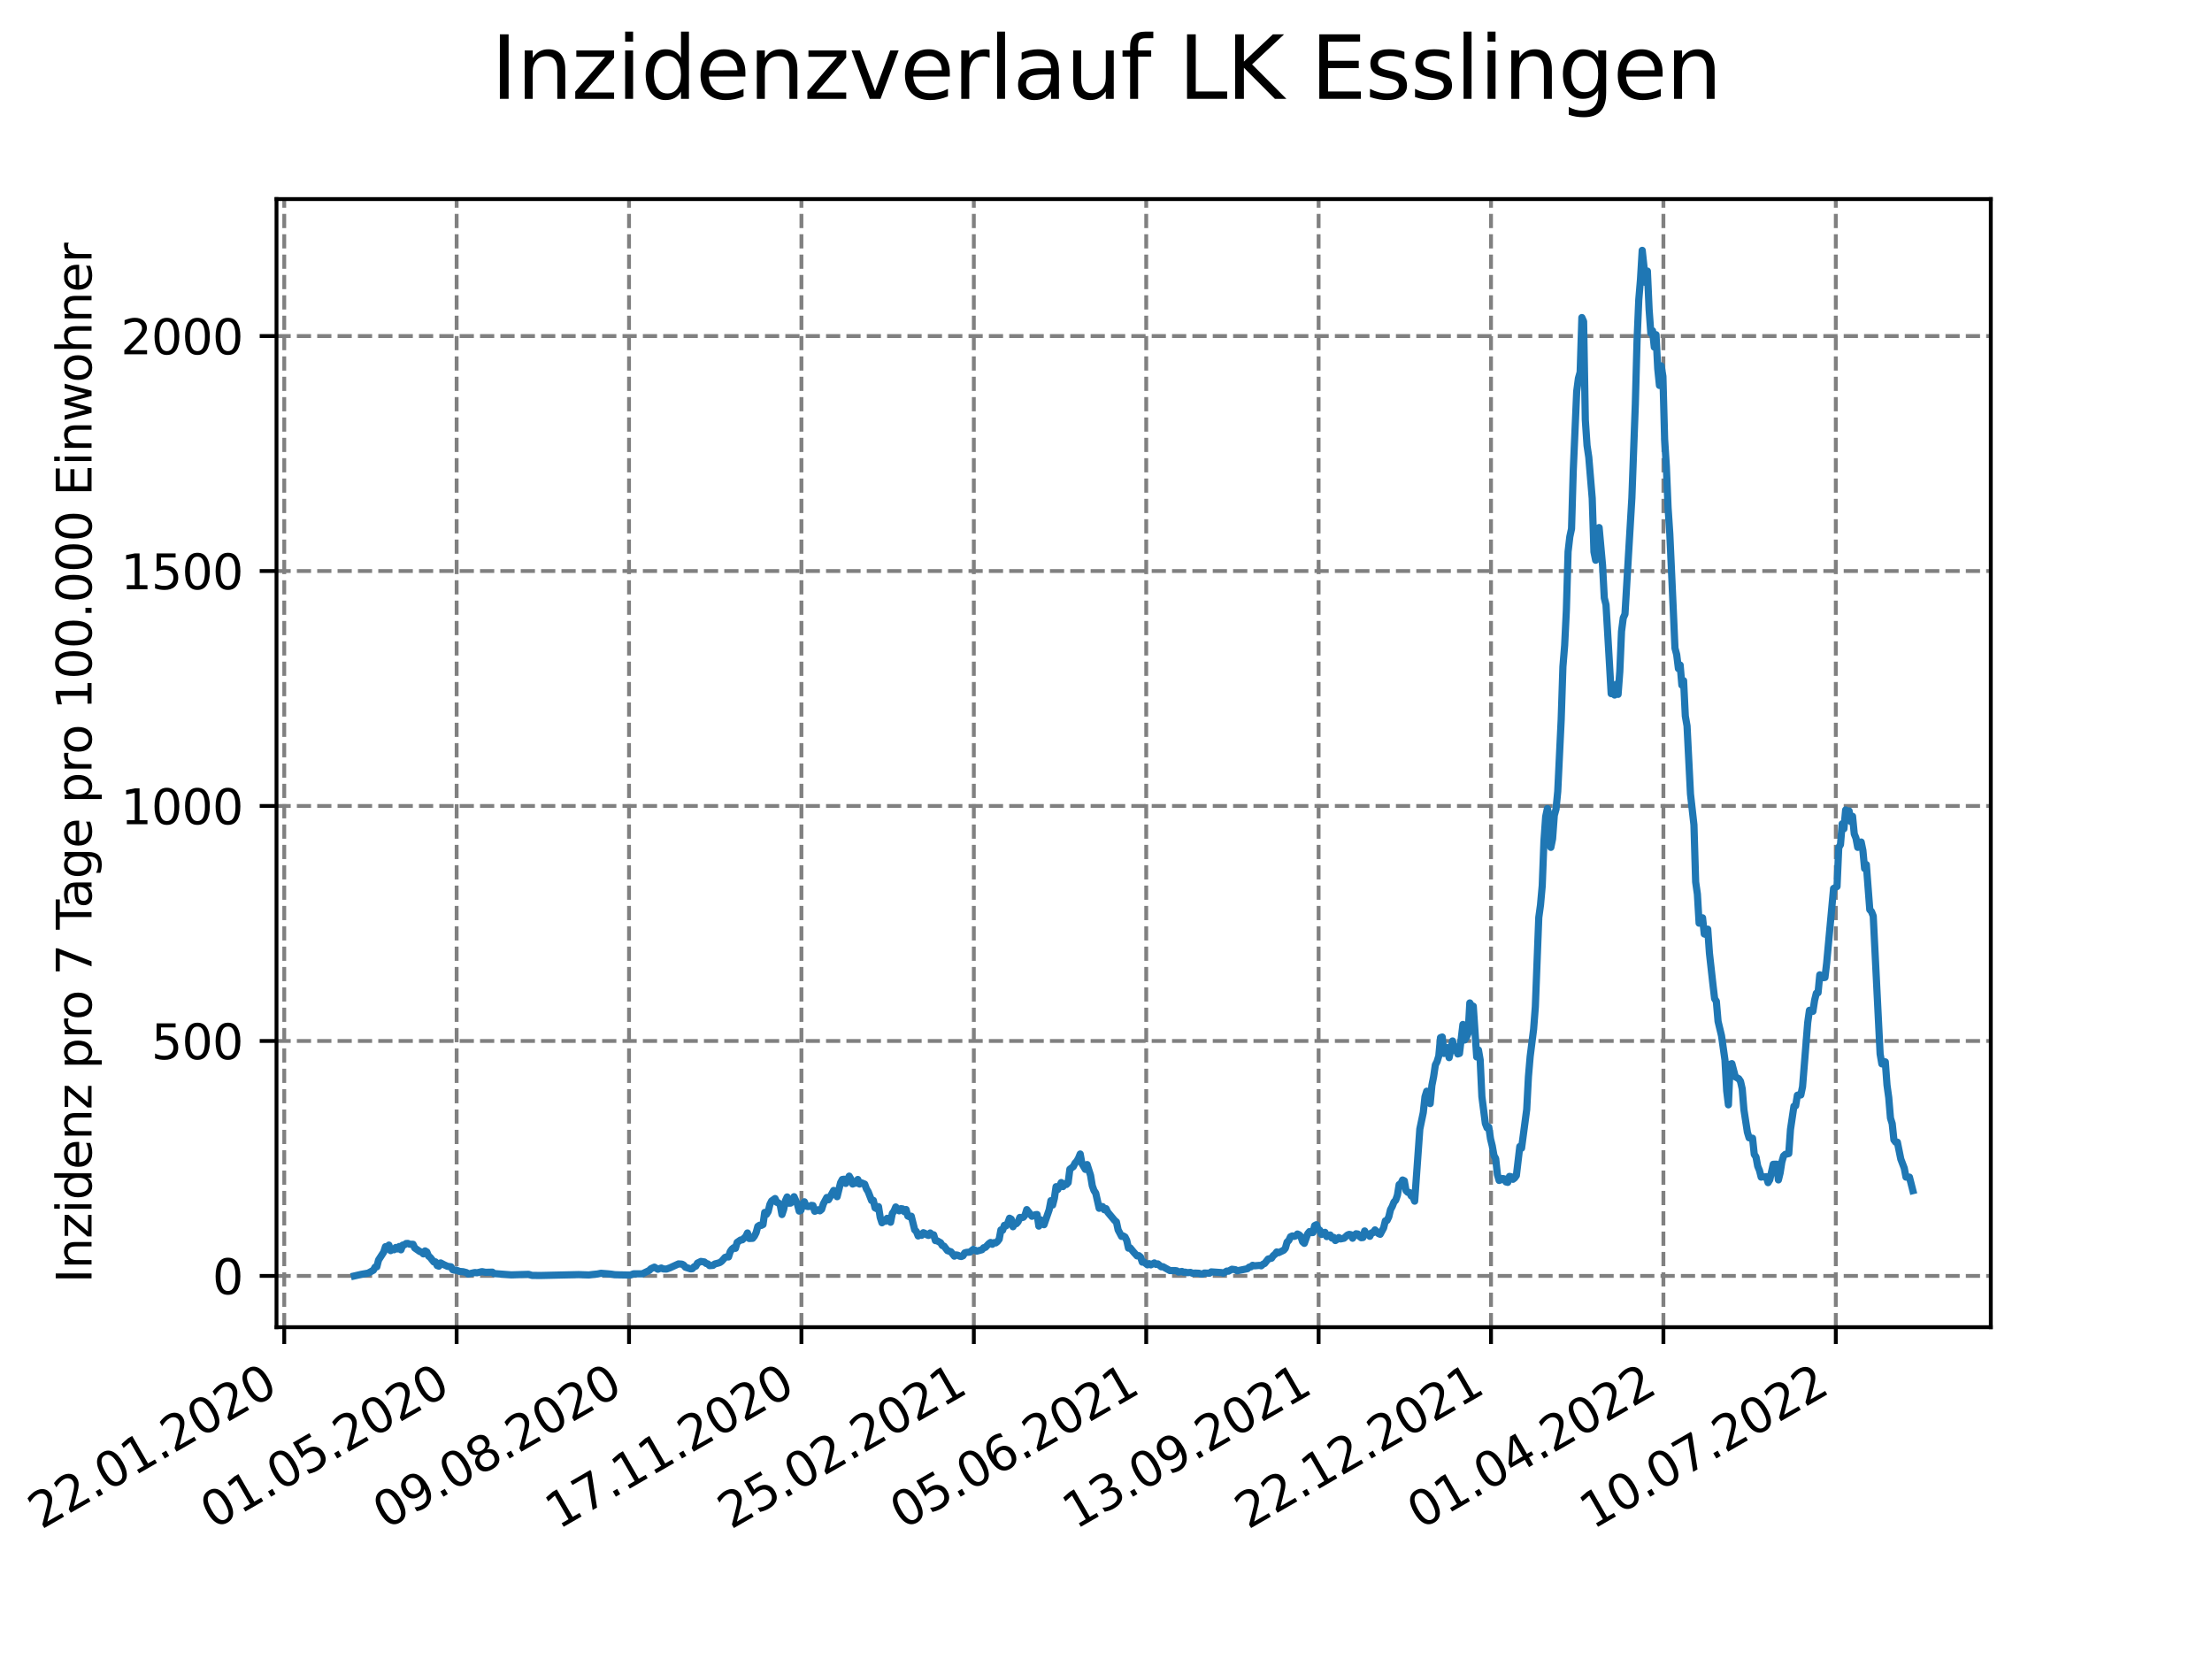 <?xml version="1.0" encoding="utf-8" standalone="no"?>
<!DOCTYPE svg PUBLIC "-//W3C//DTD SVG 1.1//EN"
  "http://www.w3.org/Graphics/SVG/1.1/DTD/svg11.dtd">
<svg xmlns:xlink="http://www.w3.org/1999/xlink" width="460.8pt" height="345.6pt" viewBox="0 0 460.8 345.6" xmlns="http://www.w3.org/2000/svg" version="1.1">
 <defs>
  <style type="text/css">*{stroke-linejoin: round; stroke-linecap: butt}</style>
 </defs>
 <g id="figure_1">
  <g id="patch_1">
   <path d="M 0 345.6 
L 460.8 345.6 
L 460.8 0 
L 0 0 
z
" style="fill: #ffffff"/>
  </g>
  <g id="axes_1">
   <g id="patch_2">
    <path d="M 57.6 276.48 
L 414.72 276.48 
L 414.72 41.472 
L 57.6 41.472 
z
" style="fill: #ffffff"/>
   </g>
   <g id="matplotlib.axis_1">
    <g id="xtick_1">
     <g id="line2d_1">
      <path d="M 59.213 276.48 
L 59.213 41.472 
" clip-path="url(#p4fdef1cfbd)" style="fill: none; stroke-dasharray: 2.96,1.28; stroke-dashoffset: 0; stroke: #808080; stroke-width: 0.8"/>
     </g>
     <g id="line2d_2">
      <defs>
       <path id="meb5c5cc785" d="M 0 0 
L 0 3.5 
" style="stroke: #000000; stroke-width: 0.8"/>
      </defs>
      <g>
       <use xlink:href="#meb5c5cc785" x="59.213" y="276.48" style="stroke: #000000; stroke-width: 0.8"/>
      </g>
     </g>
     <g id="text_1">
      <!-- 22.01.2020 -->
      <g transform="translate(8.588 318.689)rotate(-30)scale(0.1 -0.1)">
       <defs>
        <path id="DejaVuSans-32" d="M 1228 531 
L 3431 531 
L 3431 0 
L 469 0 
L 469 531 
Q 828 903 1448 1529 
Q 2069 2156 2228 2338 
Q 2531 2678 2651 2914 
Q 2772 3150 2772 3378 
Q 2772 3750 2511 3984 
Q 2250 4219 1831 4219 
Q 1534 4219 1204 4116 
Q 875 4013 500 3803 
L 500 4441 
Q 881 4594 1212 4672 
Q 1544 4750 1819 4750 
Q 2544 4750 2975 4387 
Q 3406 4025 3406 3419 
Q 3406 3131 3298 2873 
Q 3191 2616 2906 2266 
Q 2828 2175 2409 1742 
Q 1991 1309 1228 531 
z
" transform="scale(0.016)"/>
        <path id="DejaVuSans-2e" d="M 684 794 
L 1344 794 
L 1344 0 
L 684 0 
L 684 794 
z
" transform="scale(0.016)"/>
        <path id="DejaVuSans-30" d="M 2034 4250 
Q 1547 4250 1301 3770 
Q 1056 3291 1056 2328 
Q 1056 1369 1301 889 
Q 1547 409 2034 409 
Q 2525 409 2770 889 
Q 3016 1369 3016 2328 
Q 3016 3291 2770 3770 
Q 2525 4250 2034 4250 
z
M 2034 4750 
Q 2819 4750 3233 4129 
Q 3647 3509 3647 2328 
Q 3647 1150 3233 529 
Q 2819 -91 2034 -91 
Q 1250 -91 836 529 
Q 422 1150 422 2328 
Q 422 3509 836 4129 
Q 1250 4750 2034 4750 
z
" transform="scale(0.016)"/>
        <path id="DejaVuSans-31" d="M 794 531 
L 1825 531 
L 1825 4091 
L 703 3866 
L 703 4441 
L 1819 4666 
L 2450 4666 
L 2450 531 
L 3481 531 
L 3481 0 
L 794 0 
L 794 531 
z
" transform="scale(0.016)"/>
       </defs>
       <use xlink:href="#DejaVuSans-32"/>
       <use xlink:href="#DejaVuSans-32" x="63.623"/>
       <use xlink:href="#DejaVuSans-2e" x="127.246"/>
       <use xlink:href="#DejaVuSans-30" x="159.033"/>
       <use xlink:href="#DejaVuSans-31" x="222.656"/>
       <use xlink:href="#DejaVuSans-2e" x="286.279"/>
       <use xlink:href="#DejaVuSans-32" x="318.066"/>
       <use xlink:href="#DejaVuSans-30" x="381.689"/>
       <use xlink:href="#DejaVuSans-32" x="445.312"/>
       <use xlink:href="#DejaVuSans-30" x="508.936"/>
      </g>
     </g>
    </g>
    <g id="xtick_2">
     <g id="line2d_3">
      <path d="M 95.126 276.48 
L 95.126 41.472 
" clip-path="url(#p4fdef1cfbd)" style="fill: none; stroke-dasharray: 2.96,1.28; stroke-dashoffset: 0; stroke: #808080; stroke-width: 0.8"/>
     </g>
     <g id="line2d_4">
      <g>
       <use xlink:href="#meb5c5cc785" x="95.126" y="276.48" style="stroke: #000000; stroke-width: 0.8"/>
      </g>
     </g>
     <g id="text_2">
      <!-- 01.05.2020 -->
      <g transform="translate(44.501 318.689)rotate(-30)scale(0.1 -0.1)">
       <defs>
        <path id="DejaVuSans-35" d="M 691 4666 
L 3169 4666 
L 3169 4134 
L 1269 4134 
L 1269 2991 
Q 1406 3038 1543 3061 
Q 1681 3084 1819 3084 
Q 2600 3084 3056 2656 
Q 3513 2228 3513 1497 
Q 3513 744 3044 326 
Q 2575 -91 1722 -91 
Q 1428 -91 1123 -41 
Q 819 9 494 109 
L 494 744 
Q 775 591 1075 516 
Q 1375 441 1709 441 
Q 2250 441 2565 725 
Q 2881 1009 2881 1497 
Q 2881 1984 2565 2268 
Q 2250 2553 1709 2553 
Q 1456 2553 1204 2497 
Q 953 2441 691 2322 
L 691 4666 
z
" transform="scale(0.016)"/>
       </defs>
       <use xlink:href="#DejaVuSans-30"/>
       <use xlink:href="#DejaVuSans-31" x="63.623"/>
       <use xlink:href="#DejaVuSans-2e" x="127.246"/>
       <use xlink:href="#DejaVuSans-30" x="159.033"/>
       <use xlink:href="#DejaVuSans-35" x="222.656"/>
       <use xlink:href="#DejaVuSans-2e" x="286.279"/>
       <use xlink:href="#DejaVuSans-32" x="318.066"/>
       <use xlink:href="#DejaVuSans-30" x="381.689"/>
       <use xlink:href="#DejaVuSans-32" x="445.312"/>
       <use xlink:href="#DejaVuSans-30" x="508.936"/>
      </g>
     </g>
    </g>
    <g id="xtick_3">
     <g id="line2d_5">
      <path d="M 131.039 276.48 
L 131.039 41.472 
" clip-path="url(#p4fdef1cfbd)" style="fill: none; stroke-dasharray: 2.96,1.28; stroke-dashoffset: 0; stroke: #808080; stroke-width: 0.8"/>
     </g>
     <g id="line2d_6">
      <g>
       <use xlink:href="#meb5c5cc785" x="131.039" y="276.48" style="stroke: #000000; stroke-width: 0.8"/>
      </g>
     </g>
     <g id="text_3">
      <!-- 09.08.2020 -->
      <g transform="translate(80.414 318.689)rotate(-30)scale(0.1 -0.1)">
       <defs>
        <path id="DejaVuSans-39" d="M 703 97 
L 703 672 
Q 941 559 1184 500 
Q 1428 441 1663 441 
Q 2288 441 2617 861 
Q 2947 1281 2994 2138 
Q 2813 1869 2534 1725 
Q 2256 1581 1919 1581 
Q 1219 1581 811 2004 
Q 403 2428 403 3163 
Q 403 3881 828 4315 
Q 1253 4750 1959 4750 
Q 2769 4750 3195 4129 
Q 3622 3509 3622 2328 
Q 3622 1225 3098 567 
Q 2575 -91 1691 -91 
Q 1453 -91 1209 -44 
Q 966 3 703 97 
z
M 1959 2075 
Q 2384 2075 2632 2365 
Q 2881 2656 2881 3163 
Q 2881 3666 2632 3958 
Q 2384 4250 1959 4250 
Q 1534 4250 1286 3958 
Q 1038 3666 1038 3163 
Q 1038 2656 1286 2365 
Q 1534 2075 1959 2075 
z
" transform="scale(0.016)"/>
        <path id="DejaVuSans-38" d="M 2034 2216 
Q 1584 2216 1326 1975 
Q 1069 1734 1069 1313 
Q 1069 891 1326 650 
Q 1584 409 2034 409 
Q 2484 409 2743 651 
Q 3003 894 3003 1313 
Q 3003 1734 2745 1975 
Q 2488 2216 2034 2216 
z
M 1403 2484 
Q 997 2584 770 2862 
Q 544 3141 544 3541 
Q 544 4100 942 4425 
Q 1341 4750 2034 4750 
Q 2731 4750 3128 4425 
Q 3525 4100 3525 3541 
Q 3525 3141 3298 2862 
Q 3072 2584 2669 2484 
Q 3125 2378 3379 2068 
Q 3634 1759 3634 1313 
Q 3634 634 3220 271 
Q 2806 -91 2034 -91 
Q 1263 -91 848 271 
Q 434 634 434 1313 
Q 434 1759 690 2068 
Q 947 2378 1403 2484 
z
M 1172 3481 
Q 1172 3119 1398 2916 
Q 1625 2713 2034 2713 
Q 2441 2713 2670 2916 
Q 2900 3119 2900 3481 
Q 2900 3844 2670 4047 
Q 2441 4250 2034 4250 
Q 1625 4250 1398 4047 
Q 1172 3844 1172 3481 
z
" transform="scale(0.016)"/>
       </defs>
       <use xlink:href="#DejaVuSans-30"/>
       <use xlink:href="#DejaVuSans-39" x="63.623"/>
       <use xlink:href="#DejaVuSans-2e" x="127.246"/>
       <use xlink:href="#DejaVuSans-30" x="159.033"/>
       <use xlink:href="#DejaVuSans-38" x="222.656"/>
       <use xlink:href="#DejaVuSans-2e" x="286.279"/>
       <use xlink:href="#DejaVuSans-32" x="318.066"/>
       <use xlink:href="#DejaVuSans-30" x="381.689"/>
       <use xlink:href="#DejaVuSans-32" x="445.312"/>
       <use xlink:href="#DejaVuSans-30" x="508.936"/>
      </g>
     </g>
    </g>
    <g id="xtick_4">
     <g id="line2d_7">
      <path d="M 166.952 276.48 
L 166.952 41.472 
" clip-path="url(#p4fdef1cfbd)" style="fill: none; stroke-dasharray: 2.96,1.28; stroke-dashoffset: 0; stroke: #808080; stroke-width: 0.8"/>
     </g>
     <g id="line2d_8">
      <g>
       <use xlink:href="#meb5c5cc785" x="166.952" y="276.48" style="stroke: #000000; stroke-width: 0.8"/>
      </g>
     </g>
     <g id="text_4">
      <!-- 17.11.2020 -->
      <g transform="translate(116.327 318.689)rotate(-30)scale(0.1 -0.1)">
       <defs>
        <path id="DejaVuSans-37" d="M 525 4666 
L 3525 4666 
L 3525 4397 
L 1831 0 
L 1172 0 
L 2766 4134 
L 525 4134 
L 525 4666 
z
" transform="scale(0.016)"/>
       </defs>
       <use xlink:href="#DejaVuSans-31"/>
       <use xlink:href="#DejaVuSans-37" x="63.623"/>
       <use xlink:href="#DejaVuSans-2e" x="127.246"/>
       <use xlink:href="#DejaVuSans-31" x="159.033"/>
       <use xlink:href="#DejaVuSans-31" x="222.656"/>
       <use xlink:href="#DejaVuSans-2e" x="286.279"/>
       <use xlink:href="#DejaVuSans-32" x="318.066"/>
       <use xlink:href="#DejaVuSans-30" x="381.689"/>
       <use xlink:href="#DejaVuSans-32" x="445.312"/>
       <use xlink:href="#DejaVuSans-30" x="508.936"/>
      </g>
     </g>
    </g>
    <g id="xtick_5">
     <g id="line2d_9">
      <path d="M 202.866 276.48 
L 202.866 41.472 
" clip-path="url(#p4fdef1cfbd)" style="fill: none; stroke-dasharray: 2.96,1.28; stroke-dashoffset: 0; stroke: #808080; stroke-width: 0.8"/>
     </g>
     <g id="line2d_10">
      <g>
       <use xlink:href="#meb5c5cc785" x="202.866" y="276.48" style="stroke: #000000; stroke-width: 0.8"/>
      </g>
     </g>
     <g id="text_5">
      <!-- 25.02.2021 -->
      <g transform="translate(152.24 318.689)rotate(-30)scale(0.1 -0.1)">
       <use xlink:href="#DejaVuSans-32"/>
       <use xlink:href="#DejaVuSans-35" x="63.623"/>
       <use xlink:href="#DejaVuSans-2e" x="127.246"/>
       <use xlink:href="#DejaVuSans-30" x="159.033"/>
       <use xlink:href="#DejaVuSans-32" x="222.656"/>
       <use xlink:href="#DejaVuSans-2e" x="286.279"/>
       <use xlink:href="#DejaVuSans-32" x="318.066"/>
       <use xlink:href="#DejaVuSans-30" x="381.689"/>
       <use xlink:href="#DejaVuSans-32" x="445.312"/>
       <use xlink:href="#DejaVuSans-31" x="508.936"/>
      </g>
     </g>
    </g>
    <g id="xtick_6">
     <g id="line2d_11">
      <path d="M 238.779 276.48 
L 238.779 41.472 
" clip-path="url(#p4fdef1cfbd)" style="fill: none; stroke-dasharray: 2.96,1.28; stroke-dashoffset: 0; stroke: #808080; stroke-width: 0.8"/>
     </g>
     <g id="line2d_12">
      <g>
       <use xlink:href="#meb5c5cc785" x="238.779" y="276.48" style="stroke: #000000; stroke-width: 0.8"/>
      </g>
     </g>
     <g id="text_6">
      <!-- 05.06.2021 -->
      <g transform="translate(188.153 318.689)rotate(-30)scale(0.1 -0.1)">
       <defs>
        <path id="DejaVuSans-36" d="M 2113 2584 
Q 1688 2584 1439 2293 
Q 1191 2003 1191 1497 
Q 1191 994 1439 701 
Q 1688 409 2113 409 
Q 2538 409 2786 701 
Q 3034 994 3034 1497 
Q 3034 2003 2786 2293 
Q 2538 2584 2113 2584 
z
M 3366 4563 
L 3366 3988 
Q 3128 4100 2886 4159 
Q 2644 4219 2406 4219 
Q 1781 4219 1451 3797 
Q 1122 3375 1075 2522 
Q 1259 2794 1537 2939 
Q 1816 3084 2150 3084 
Q 2853 3084 3261 2657 
Q 3669 2231 3669 1497 
Q 3669 778 3244 343 
Q 2819 -91 2113 -91 
Q 1303 -91 875 529 
Q 447 1150 447 2328 
Q 447 3434 972 4092 
Q 1497 4750 2381 4750 
Q 2619 4750 2861 4703 
Q 3103 4656 3366 4563 
z
" transform="scale(0.016)"/>
       </defs>
       <use xlink:href="#DejaVuSans-30"/>
       <use xlink:href="#DejaVuSans-35" x="63.623"/>
       <use xlink:href="#DejaVuSans-2e" x="127.246"/>
       <use xlink:href="#DejaVuSans-30" x="159.033"/>
       <use xlink:href="#DejaVuSans-36" x="222.656"/>
       <use xlink:href="#DejaVuSans-2e" x="286.279"/>
       <use xlink:href="#DejaVuSans-32" x="318.066"/>
       <use xlink:href="#DejaVuSans-30" x="381.689"/>
       <use xlink:href="#DejaVuSans-32" x="445.312"/>
       <use xlink:href="#DejaVuSans-31" x="508.936"/>
      </g>
     </g>
    </g>
    <g id="xtick_7">
     <g id="line2d_13">
      <path d="M 274.692 276.48 
L 274.692 41.472 
" clip-path="url(#p4fdef1cfbd)" style="fill: none; stroke-dasharray: 2.96,1.28; stroke-dashoffset: 0; stroke: #808080; stroke-width: 0.8"/>
     </g>
     <g id="line2d_14">
      <g>
       <use xlink:href="#meb5c5cc785" x="274.692" y="276.48" style="stroke: #000000; stroke-width: 0.8"/>
      </g>
     </g>
     <g id="text_7">
      <!-- 13.09.2021 -->
      <g transform="translate(224.067 318.689)rotate(-30)scale(0.1 -0.1)">
       <defs>
        <path id="DejaVuSans-33" d="M 2597 2516 
Q 3050 2419 3304 2112 
Q 3559 1806 3559 1356 
Q 3559 666 3084 287 
Q 2609 -91 1734 -91 
Q 1441 -91 1130 -33 
Q 819 25 488 141 
L 488 750 
Q 750 597 1062 519 
Q 1375 441 1716 441 
Q 2309 441 2620 675 
Q 2931 909 2931 1356 
Q 2931 1769 2642 2001 
Q 2353 2234 1838 2234 
L 1294 2234 
L 1294 2753 
L 1863 2753 
Q 2328 2753 2575 2939 
Q 2822 3125 2822 3475 
Q 2822 3834 2567 4026 
Q 2313 4219 1838 4219 
Q 1578 4219 1281 4162 
Q 984 4106 628 3988 
L 628 4550 
Q 988 4650 1302 4700 
Q 1616 4750 1894 4750 
Q 2613 4750 3031 4423 
Q 3450 4097 3450 3541 
Q 3450 3153 3228 2886 
Q 3006 2619 2597 2516 
z
" transform="scale(0.016)"/>
       </defs>
       <use xlink:href="#DejaVuSans-31"/>
       <use xlink:href="#DejaVuSans-33" x="63.623"/>
       <use xlink:href="#DejaVuSans-2e" x="127.246"/>
       <use xlink:href="#DejaVuSans-30" x="159.033"/>
       <use xlink:href="#DejaVuSans-39" x="222.656"/>
       <use xlink:href="#DejaVuSans-2e" x="286.279"/>
       <use xlink:href="#DejaVuSans-32" x="318.066"/>
       <use xlink:href="#DejaVuSans-30" x="381.689"/>
       <use xlink:href="#DejaVuSans-32" x="445.312"/>
       <use xlink:href="#DejaVuSans-31" x="508.936"/>
      </g>
     </g>
    </g>
    <g id="xtick_8">
     <g id="line2d_15">
      <path d="M 310.605 276.48 
L 310.605 41.472 
" clip-path="url(#p4fdef1cfbd)" style="fill: none; stroke-dasharray: 2.96,1.28; stroke-dashoffset: 0; stroke: #808080; stroke-width: 0.8"/>
     </g>
     <g id="line2d_16">
      <g>
       <use xlink:href="#meb5c5cc785" x="310.605" y="276.48" style="stroke: #000000; stroke-width: 0.8"/>
      </g>
     </g>
     <g id="text_8">
      <!-- 22.12.2021 -->
      <g transform="translate(259.98 318.689)rotate(-30)scale(0.1 -0.1)">
       <use xlink:href="#DejaVuSans-32"/>
       <use xlink:href="#DejaVuSans-32" x="63.623"/>
       <use xlink:href="#DejaVuSans-2e" x="127.246"/>
       <use xlink:href="#DejaVuSans-31" x="159.033"/>
       <use xlink:href="#DejaVuSans-32" x="222.656"/>
       <use xlink:href="#DejaVuSans-2e" x="286.279"/>
       <use xlink:href="#DejaVuSans-32" x="318.066"/>
       <use xlink:href="#DejaVuSans-30" x="381.689"/>
       <use xlink:href="#DejaVuSans-32" x="445.312"/>
       <use xlink:href="#DejaVuSans-31" x="508.936"/>
      </g>
     </g>
    </g>
    <g id="xtick_9">
     <g id="line2d_17">
      <path d="M 346.518 276.48 
L 346.518 41.472 
" clip-path="url(#p4fdef1cfbd)" style="fill: none; stroke-dasharray: 2.96,1.28; stroke-dashoffset: 0; stroke: #808080; stroke-width: 0.8"/>
     </g>
     <g id="line2d_18">
      <g>
       <use xlink:href="#meb5c5cc785" x="346.518" y="276.48" style="stroke: #000000; stroke-width: 0.8"/>
      </g>
     </g>
     <g id="text_9">
      <!-- 01.04.2022 -->
      <g transform="translate(295.893 318.689)rotate(-30)scale(0.1 -0.1)">
       <defs>
        <path id="DejaVuSans-34" d="M 2419 4116 
L 825 1625 
L 2419 1625 
L 2419 4116 
z
M 2253 4666 
L 3047 4666 
L 3047 1625 
L 3713 1625 
L 3713 1100 
L 3047 1100 
L 3047 0 
L 2419 0 
L 2419 1100 
L 313 1100 
L 313 1709 
L 2253 4666 
z
" transform="scale(0.016)"/>
       </defs>
       <use xlink:href="#DejaVuSans-30"/>
       <use xlink:href="#DejaVuSans-31" x="63.623"/>
       <use xlink:href="#DejaVuSans-2e" x="127.246"/>
       <use xlink:href="#DejaVuSans-30" x="159.033"/>
       <use xlink:href="#DejaVuSans-34" x="222.656"/>
       <use xlink:href="#DejaVuSans-2e" x="286.279"/>
       <use xlink:href="#DejaVuSans-32" x="318.066"/>
       <use xlink:href="#DejaVuSans-30" x="381.689"/>
       <use xlink:href="#DejaVuSans-32" x="445.312"/>
       <use xlink:href="#DejaVuSans-32" x="508.936"/>
      </g>
     </g>
    </g>
    <g id="xtick_10">
     <g id="line2d_19">
      <path d="M 382.431 276.48 
L 382.431 41.472 
" clip-path="url(#p4fdef1cfbd)" style="fill: none; stroke-dasharray: 2.96,1.28; stroke-dashoffset: 0; stroke: #808080; stroke-width: 0.8"/>
     </g>
     <g id="line2d_20">
      <g>
       <use xlink:href="#meb5c5cc785" x="382.431" y="276.48" style="stroke: #000000; stroke-width: 0.8"/>
      </g>
     </g>
     <g id="text_10">
      <!-- 10.07.2022 -->
      <g transform="translate(331.806 318.689)rotate(-30)scale(0.1 -0.1)">
       <use xlink:href="#DejaVuSans-31"/>
       <use xlink:href="#DejaVuSans-30" x="63.623"/>
       <use xlink:href="#DejaVuSans-2e" x="127.246"/>
       <use xlink:href="#DejaVuSans-30" x="159.033"/>
       <use xlink:href="#DejaVuSans-37" x="222.656"/>
       <use xlink:href="#DejaVuSans-2e" x="286.279"/>
       <use xlink:href="#DejaVuSans-32" x="318.066"/>
       <use xlink:href="#DejaVuSans-30" x="381.689"/>
       <use xlink:href="#DejaVuSans-32" x="445.312"/>
       <use xlink:href="#DejaVuSans-32" x="508.936"/>
      </g>
     </g>
    </g>
   </g>
   <g id="matplotlib.axis_2">
    <g id="ytick_1">
     <g id="line2d_21">
      <path d="M 57.6 265.798 
L 414.72 265.798 
" clip-path="url(#p4fdef1cfbd)" style="fill: none; stroke-dasharray: 2.96,1.28; stroke-dashoffset: 0; stroke: #808080; stroke-width: 0.8"/>
     </g>
     <g id="line2d_22">
      <defs>
       <path id="m57a8491268" d="M 0 0 
L -3.5 0 
" style="stroke: #000000; stroke-width: 0.8"/>
      </defs>
      <g>
       <use xlink:href="#m57a8491268" x="57.6" y="265.798" style="stroke: #000000; stroke-width: 0.8"/>
      </g>
     </g>
     <g id="text_11">
      <!-- 0 -->
      <g transform="translate(44.237 269.597)scale(0.1 -0.1)">
       <use xlink:href="#DejaVuSans-30"/>
      </g>
     </g>
    </g>
    <g id="ytick_2">
     <g id="line2d_23">
      <path d="M 57.6 216.849 
L 414.72 216.849 
" clip-path="url(#p4fdef1cfbd)" style="fill: none; stroke-dasharray: 2.96,1.28; stroke-dashoffset: 0; stroke: #808080; stroke-width: 0.8"/>
     </g>
     <g id="line2d_24">
      <g>
       <use xlink:href="#m57a8491268" x="57.6" y="216.849" style="stroke: #000000; stroke-width: 0.8"/>
      </g>
     </g>
     <g id="text_12">
      <!-- 500 -->
      <g transform="translate(31.512 220.649)scale(0.1 -0.1)">
       <use xlink:href="#DejaVuSans-35"/>
       <use xlink:href="#DejaVuSans-30" x="63.623"/>
       <use xlink:href="#DejaVuSans-30" x="127.246"/>
      </g>
     </g>
    </g>
    <g id="ytick_3">
     <g id="line2d_25">
      <path d="M 57.6 167.901 
L 414.72 167.901 
" clip-path="url(#p4fdef1cfbd)" style="fill: none; stroke-dasharray: 2.96,1.28; stroke-dashoffset: 0; stroke: #808080; stroke-width: 0.8"/>
     </g>
     <g id="line2d_26">
      <g>
       <use xlink:href="#m57a8491268" x="57.6" y="167.901" style="stroke: #000000; stroke-width: 0.8"/>
      </g>
     </g>
     <g id="text_13">
      <!-- 1000 -->
      <g transform="translate(25.15 171.7)scale(0.1 -0.1)">
       <use xlink:href="#DejaVuSans-31"/>
       <use xlink:href="#DejaVuSans-30" x="63.623"/>
       <use xlink:href="#DejaVuSans-30" x="127.246"/>
       <use xlink:href="#DejaVuSans-30" x="190.869"/>
      </g>
     </g>
    </g>
    <g id="ytick_4">
     <g id="line2d_27">
      <path d="M 57.6 118.952 
L 414.72 118.952 
" clip-path="url(#p4fdef1cfbd)" style="fill: none; stroke-dasharray: 2.96,1.28; stroke-dashoffset: 0; stroke: #808080; stroke-width: 0.8"/>
     </g>
     <g id="line2d_28">
      <g>
       <use xlink:href="#m57a8491268" x="57.6" y="118.952" style="stroke: #000000; stroke-width: 0.8"/>
      </g>
     </g>
     <g id="text_14">
      <!-- 1500 -->
      <g transform="translate(25.15 122.752)scale(0.1 -0.1)">
       <use xlink:href="#DejaVuSans-31"/>
       <use xlink:href="#DejaVuSans-35" x="63.623"/>
       <use xlink:href="#DejaVuSans-30" x="127.246"/>
       <use xlink:href="#DejaVuSans-30" x="190.869"/>
      </g>
     </g>
    </g>
    <g id="ytick_5">
     <g id="line2d_29">
      <path d="M 57.6 70.004 
L 414.72 70.004 
" clip-path="url(#p4fdef1cfbd)" style="fill: none; stroke-dasharray: 2.96,1.28; stroke-dashoffset: 0; stroke: #808080; stroke-width: 0.8"/>
     </g>
     <g id="line2d_30">
      <g>
       <use xlink:href="#m57a8491268" x="57.6" y="70.004" style="stroke: #000000; stroke-width: 0.8"/>
      </g>
     </g>
     <g id="text_15">
      <!-- 2000 -->
      <g transform="translate(25.15 73.803)scale(0.1 -0.1)">
       <use xlink:href="#DejaVuSans-32"/>
       <use xlink:href="#DejaVuSans-30" x="63.623"/>
       <use xlink:href="#DejaVuSans-30" x="127.246"/>
       <use xlink:href="#DejaVuSans-30" x="190.869"/>
      </g>
     </g>
    </g>
    <g id="text_16">
     <!-- Inzidenz pro 7 Tage pro 100.000 Einwohner -->
     <g transform="translate(19.07 267.301)rotate(-90)scale(0.1 -0.1)">
      <defs>
       <path id="DejaVuSans-49" d="M 628 4666 
L 1259 4666 
L 1259 0 
L 628 0 
L 628 4666 
z
" transform="scale(0.016)"/>
       <path id="DejaVuSans-6e" d="M 3513 2113 
L 3513 0 
L 2938 0 
L 2938 2094 
Q 2938 2591 2744 2837 
Q 2550 3084 2163 3084 
Q 1697 3084 1428 2787 
Q 1159 2491 1159 1978 
L 1159 0 
L 581 0 
L 581 3500 
L 1159 3500 
L 1159 2956 
Q 1366 3272 1645 3428 
Q 1925 3584 2291 3584 
Q 2894 3584 3203 3211 
Q 3513 2838 3513 2113 
z
" transform="scale(0.016)"/>
       <path id="DejaVuSans-7a" d="M 353 3500 
L 3084 3500 
L 3084 2975 
L 922 459 
L 3084 459 
L 3084 0 
L 275 0 
L 275 525 
L 2438 3041 
L 353 3041 
L 353 3500 
z
" transform="scale(0.016)"/>
       <path id="DejaVuSans-69" d="M 603 3500 
L 1178 3500 
L 1178 0 
L 603 0 
L 603 3500 
z
M 603 4863 
L 1178 4863 
L 1178 4134 
L 603 4134 
L 603 4863 
z
" transform="scale(0.016)"/>
       <path id="DejaVuSans-64" d="M 2906 2969 
L 2906 4863 
L 3481 4863 
L 3481 0 
L 2906 0 
L 2906 525 
Q 2725 213 2448 61 
Q 2172 -91 1784 -91 
Q 1150 -91 751 415 
Q 353 922 353 1747 
Q 353 2572 751 3078 
Q 1150 3584 1784 3584 
Q 2172 3584 2448 3432 
Q 2725 3281 2906 2969 
z
M 947 1747 
Q 947 1113 1208 752 
Q 1469 391 1925 391 
Q 2381 391 2643 752 
Q 2906 1113 2906 1747 
Q 2906 2381 2643 2742 
Q 2381 3103 1925 3103 
Q 1469 3103 1208 2742 
Q 947 2381 947 1747 
z
" transform="scale(0.016)"/>
       <path id="DejaVuSans-65" d="M 3597 1894 
L 3597 1613 
L 953 1613 
Q 991 1019 1311 708 
Q 1631 397 2203 397 
Q 2534 397 2845 478 
Q 3156 559 3463 722 
L 3463 178 
Q 3153 47 2828 -22 
Q 2503 -91 2169 -91 
Q 1331 -91 842 396 
Q 353 884 353 1716 
Q 353 2575 817 3079 
Q 1281 3584 2069 3584 
Q 2775 3584 3186 3129 
Q 3597 2675 3597 1894 
z
M 3022 2063 
Q 3016 2534 2758 2815 
Q 2500 3097 2075 3097 
Q 1594 3097 1305 2825 
Q 1016 2553 972 2059 
L 3022 2063 
z
" transform="scale(0.016)"/>
       <path id="DejaVuSans-20" transform="scale(0.016)"/>
       <path id="DejaVuSans-70" d="M 1159 525 
L 1159 -1331 
L 581 -1331 
L 581 3500 
L 1159 3500 
L 1159 2969 
Q 1341 3281 1617 3432 
Q 1894 3584 2278 3584 
Q 2916 3584 3314 3078 
Q 3713 2572 3713 1747 
Q 3713 922 3314 415 
Q 2916 -91 2278 -91 
Q 1894 -91 1617 61 
Q 1341 213 1159 525 
z
M 3116 1747 
Q 3116 2381 2855 2742 
Q 2594 3103 2138 3103 
Q 1681 3103 1420 2742 
Q 1159 2381 1159 1747 
Q 1159 1113 1420 752 
Q 1681 391 2138 391 
Q 2594 391 2855 752 
Q 3116 1113 3116 1747 
z
" transform="scale(0.016)"/>
       <path id="DejaVuSans-72" d="M 2631 2963 
Q 2534 3019 2420 3045 
Q 2306 3072 2169 3072 
Q 1681 3072 1420 2755 
Q 1159 2438 1159 1844 
L 1159 0 
L 581 0 
L 581 3500 
L 1159 3500 
L 1159 2956 
Q 1341 3275 1631 3429 
Q 1922 3584 2338 3584 
Q 2397 3584 2469 3576 
Q 2541 3569 2628 3553 
L 2631 2963 
z
" transform="scale(0.016)"/>
       <path id="DejaVuSans-6f" d="M 1959 3097 
Q 1497 3097 1228 2736 
Q 959 2375 959 1747 
Q 959 1119 1226 758 
Q 1494 397 1959 397 
Q 2419 397 2687 759 
Q 2956 1122 2956 1747 
Q 2956 2369 2687 2733 
Q 2419 3097 1959 3097 
z
M 1959 3584 
Q 2709 3584 3137 3096 
Q 3566 2609 3566 1747 
Q 3566 888 3137 398 
Q 2709 -91 1959 -91 
Q 1206 -91 779 398 
Q 353 888 353 1747 
Q 353 2609 779 3096 
Q 1206 3584 1959 3584 
z
" transform="scale(0.016)"/>
       <path id="DejaVuSans-54" d="M -19 4666 
L 3928 4666 
L 3928 4134 
L 2272 4134 
L 2272 0 
L 1638 0 
L 1638 4134 
L -19 4134 
L -19 4666 
z
" transform="scale(0.016)"/>
       <path id="DejaVuSans-61" d="M 2194 1759 
Q 1497 1759 1228 1600 
Q 959 1441 959 1056 
Q 959 750 1161 570 
Q 1363 391 1709 391 
Q 2188 391 2477 730 
Q 2766 1069 2766 1631 
L 2766 1759 
L 2194 1759 
z
M 3341 1997 
L 3341 0 
L 2766 0 
L 2766 531 
Q 2569 213 2275 61 
Q 1981 -91 1556 -91 
Q 1019 -91 701 211 
Q 384 513 384 1019 
Q 384 1609 779 1909 
Q 1175 2209 1959 2209 
L 2766 2209 
L 2766 2266 
Q 2766 2663 2505 2880 
Q 2244 3097 1772 3097 
Q 1472 3097 1187 3025 
Q 903 2953 641 2809 
L 641 3341 
Q 956 3463 1253 3523 
Q 1550 3584 1831 3584 
Q 2591 3584 2966 3190 
Q 3341 2797 3341 1997 
z
" transform="scale(0.016)"/>
       <path id="DejaVuSans-67" d="M 2906 1791 
Q 2906 2416 2648 2759 
Q 2391 3103 1925 3103 
Q 1463 3103 1205 2759 
Q 947 2416 947 1791 
Q 947 1169 1205 825 
Q 1463 481 1925 481 
Q 2391 481 2648 825 
Q 2906 1169 2906 1791 
z
M 3481 434 
Q 3481 -459 3084 -895 
Q 2688 -1331 1869 -1331 
Q 1566 -1331 1297 -1286 
Q 1028 -1241 775 -1147 
L 775 -588 
Q 1028 -725 1275 -790 
Q 1522 -856 1778 -856 
Q 2344 -856 2625 -561 
Q 2906 -266 2906 331 
L 2906 616 
Q 2728 306 2450 153 
Q 2172 0 1784 0 
Q 1141 0 747 490 
Q 353 981 353 1791 
Q 353 2603 747 3093 
Q 1141 3584 1784 3584 
Q 2172 3584 2450 3431 
Q 2728 3278 2906 2969 
L 2906 3500 
L 3481 3500 
L 3481 434 
z
" transform="scale(0.016)"/>
       <path id="DejaVuSans-45" d="M 628 4666 
L 3578 4666 
L 3578 4134 
L 1259 4134 
L 1259 2753 
L 3481 2753 
L 3481 2222 
L 1259 2222 
L 1259 531 
L 3634 531 
L 3634 0 
L 628 0 
L 628 4666 
z
" transform="scale(0.016)"/>
       <path id="DejaVuSans-77" d="M 269 3500 
L 844 3500 
L 1563 769 
L 2278 3500 
L 2956 3500 
L 3675 769 
L 4391 3500 
L 4966 3500 
L 4050 0 
L 3372 0 
L 2619 2869 
L 1863 0 
L 1184 0 
L 269 3500 
z
" transform="scale(0.016)"/>
       <path id="DejaVuSans-68" d="M 3513 2113 
L 3513 0 
L 2938 0 
L 2938 2094 
Q 2938 2591 2744 2837 
Q 2550 3084 2163 3084 
Q 1697 3084 1428 2787 
Q 1159 2491 1159 1978 
L 1159 0 
L 581 0 
L 581 4863 
L 1159 4863 
L 1159 2956 
Q 1366 3272 1645 3428 
Q 1925 3584 2291 3584 
Q 2894 3584 3203 3211 
Q 3513 2838 3513 2113 
z
" transform="scale(0.016)"/>
      </defs>
      <use xlink:href="#DejaVuSans-49"/>
      <use xlink:href="#DejaVuSans-6e" x="29.492"/>
      <use xlink:href="#DejaVuSans-7a" x="92.871"/>
      <use xlink:href="#DejaVuSans-69" x="145.361"/>
      <use xlink:href="#DejaVuSans-64" x="173.145"/>
      <use xlink:href="#DejaVuSans-65" x="236.621"/>
      <use xlink:href="#DejaVuSans-6e" x="298.145"/>
      <use xlink:href="#DejaVuSans-7a" x="361.523"/>
      <use xlink:href="#DejaVuSans-20" x="414.014"/>
      <use xlink:href="#DejaVuSans-70" x="445.801"/>
      <use xlink:href="#DejaVuSans-72" x="509.277"/>
      <use xlink:href="#DejaVuSans-6f" x="548.141"/>
      <use xlink:href="#DejaVuSans-20" x="609.322"/>
      <use xlink:href="#DejaVuSans-37" x="641.109"/>
      <use xlink:href="#DejaVuSans-20" x="704.732"/>
      <use xlink:href="#DejaVuSans-54" x="736.52"/>
      <use xlink:href="#DejaVuSans-61" x="781.104"/>
      <use xlink:href="#DejaVuSans-67" x="842.383"/>
      <use xlink:href="#DejaVuSans-65" x="905.859"/>
      <use xlink:href="#DejaVuSans-20" x="967.383"/>
      <use xlink:href="#DejaVuSans-70" x="999.17"/>
      <use xlink:href="#DejaVuSans-72" x="1062.646"/>
      <use xlink:href="#DejaVuSans-6f" x="1101.51"/>
      <use xlink:href="#DejaVuSans-20" x="1162.691"/>
      <use xlink:href="#DejaVuSans-31" x="1194.479"/>
      <use xlink:href="#DejaVuSans-30" x="1258.102"/>
      <use xlink:href="#DejaVuSans-30" x="1321.725"/>
      <use xlink:href="#DejaVuSans-2e" x="1385.348"/>
      <use xlink:href="#DejaVuSans-30" x="1417.135"/>
      <use xlink:href="#DejaVuSans-30" x="1480.758"/>
      <use xlink:href="#DejaVuSans-30" x="1544.381"/>
      <use xlink:href="#DejaVuSans-20" x="1608.004"/>
      <use xlink:href="#DejaVuSans-45" x="1639.791"/>
      <use xlink:href="#DejaVuSans-69" x="1702.975"/>
      <use xlink:href="#DejaVuSans-6e" x="1730.758"/>
      <use xlink:href="#DejaVuSans-77" x="1794.137"/>
      <use xlink:href="#DejaVuSans-6f" x="1875.924"/>
      <use xlink:href="#DejaVuSans-68" x="1937.105"/>
      <use xlink:href="#DejaVuSans-6e" x="2000.484"/>
      <use xlink:href="#DejaVuSans-65" x="2063.863"/>
      <use xlink:href="#DejaVuSans-72" x="2125.387"/>
     </g>
    </g>
   </g>
   <g id="line2d_31">
    <path d="M 73.833 265.798 
L 75.269 265.468 
L 76.706 265.212 
L 77.783 264.608 
L 78.142 263.968 
L 78.501 263.895 
L 78.861 262.486 
L 79.938 260.821 
L 80.297 259.705 
L 80.656 260.199 
L 81.015 259.375 
L 81.374 260.528 
L 81.734 260.18 
L 82.093 260.345 
L 82.452 259.869 
L 82.811 260.18 
L 83.17 259.668 
L 83.529 260.363 
L 83.888 259.375 
L 84.248 259.32 
L 84.607 259.046 
L 84.966 259.028 
L 85.325 259.192 
L 86.043 259.211 
L 86.402 259.979 
L 87.48 260.729 
L 87.839 260.821 
L 88.198 261.205 
L 88.557 260.583 
L 88.916 260.803 
L 89.275 261.663 
L 89.634 261.955 
L 90.353 262.87 
L 90.712 262.87 
L 91.071 263.639 
L 91.43 263.767 
L 91.789 263.09 
L 92.508 263.474 
L 93.226 263.803 
L 93.944 263.895 
L 94.303 264.499 
L 94.662 264.608 
L 95.021 264.572 
L 95.74 264.865 
L 96.458 264.92 
L 97.176 265.103 
L 97.535 265.395 
L 98.613 265.157 
L 98.972 265.084 
L 99.331 265.157 
L 100.408 264.901 
L 101.127 265.048 
L 102.563 265.011 
L 102.922 265.304 
L 106.514 265.578 
L 110.105 265.468 
L 110.823 265.688 
L 112.619 265.706 
L 117.288 265.597 
L 120.52 265.523 
L 122.675 265.597 
L 123.393 265.505 
L 124.47 265.395 
L 125.188 265.249 
L 126.625 265.359 
L 127.343 265.432 
L 128.062 265.542 
L 129.139 265.578 
L 131.294 265.615 
L 132.012 265.359 
L 133.808 265.359 
L 135.244 264.663 
L 135.603 264.297 
L 136.322 263.968 
L 137.04 264.407 
L 137.758 264.151 
L 138.117 264.334 
L 138.835 264.371 
L 139.554 264.114 
L 141.349 263.291 
L 142.068 263.346 
L 142.427 263.547 
L 142.786 263.986 
L 143.863 264.334 
L 144.222 264.297 
L 144.582 263.895 
L 144.941 263.767 
L 145.3 263.126 
L 146.018 262.779 
L 146.736 262.888 
L 147.095 263.2 
L 147.455 263.291 
L 147.814 263.657 
L 148.532 263.602 
L 148.891 263.309 
L 149.609 263.126 
L 149.969 262.998 
L 150.328 262.742 
L 151.046 261.937 
L 151.405 261.827 
L 151.764 261.846 
L 152.123 260.711 
L 152.482 260.217 
L 152.842 259.924 
L 153.201 260.052 
L 153.56 258.808 
L 154.278 258.314 
L 154.637 258.277 
L 155.355 257.6 
L 155.715 256.85 
L 156.074 258.003 
L 156.792 257.966 
L 157.151 257.509 
L 157.51 256.795 
L 157.869 255.478 
L 158.229 255.24 
L 158.588 255.277 
L 158.947 255.094 
L 159.306 252.569 
L 159.665 252.971 
L 160.024 252.386 
L 160.383 250.904 
L 160.742 250.19 
L 161.461 249.678 
L 161.82 250.464 
L 162.179 250.592 
L 162.538 251.032 
L 162.897 253.008 
L 163.256 251.928 
L 163.616 250.135 
L 163.975 249.348 
L 164.334 250.647 
L 164.693 250.629 
L 165.052 250.226 
L 165.411 249.293 
L 166.129 250.904 
L 166.489 252.294 
L 166.848 252.129 
L 167.207 250.794 
L 167.566 250.355 
L 167.925 251.233 
L 168.284 251.343 
L 168.643 251.324 
L 169.002 251.105 
L 169.362 251.141 
L 169.721 252.331 
L 170.439 252.02 
L 170.798 252.239 
L 171.157 251.928 
L 171.516 250.794 
L 172.235 249.458 
L 172.594 249.934 
L 173.671 247.994 
L 174.03 248.507 
L 174.389 249.293 
L 175.108 246.384 
L 175.467 245.707 
L 175.826 245.652 
L 176.185 246.53 
L 176.903 245.012 
L 177.262 245.634 
L 177.622 246.658 
L 177.981 246.494 
L 178.34 246.457 
L 178.699 245.707 
L 179.058 246.658 
L 179.417 246.384 
L 180.136 246.677 
L 180.495 247.665 
L 180.854 248.25 
L 181.572 250.098 
L 181.931 250.062 
L 182.29 251.617 
L 182.649 251.8 
L 183.009 251.361 
L 183.368 253.63 
L 183.727 254.728 
L 184.086 254.343 
L 184.445 254.417 
L 184.804 253.795 
L 185.523 254.618 
L 185.882 252.788 
L 186.241 252.294 
L 186.6 251.434 
L 187.318 252.239 
L 187.677 251.782 
L 188.036 251.837 
L 188.396 252.422 
L 188.755 251.965 
L 189.114 253.319 
L 189.473 253.483 
L 189.832 253.355 
L 190.55 256.21 
L 190.909 256.557 
L 191.269 257.472 
L 191.628 257.125 
L 191.987 257.344 
L 192.346 256.795 
L 192.705 256.942 
L 193.064 257.235 
L 193.423 257.363 
L 193.783 256.85 
L 194.142 257.235 
L 194.501 257.235 
L 194.86 258.442 
L 195.219 258.479 
L 195.937 258.881 
L 196.296 259.467 
L 196.656 259.595 
L 197.374 260.528 
L 198.092 260.766 
L 198.81 261.681 
L 199.169 261.425 
L 199.529 261.48 
L 199.888 261.681 
L 200.247 261.754 
L 200.606 261.608 
L 200.965 261.004 
L 201.324 260.894 
L 202.043 260.839 
L 202.761 260.254 
L 203.479 260.638 
L 204.556 260.345 
L 204.916 259.924 
L 205.275 259.851 
L 205.993 259.083 
L 206.352 258.826 
L 206.711 259.211 
L 207.07 258.863 
L 207.43 258.918 
L 207.789 258.625 
L 208.148 258.149 
L 208.507 256.21 
L 208.866 256.283 
L 209.225 255.258 
L 209.584 255.368 
L 209.943 254.764 
L 210.303 253.776 
L 210.662 253.978 
L 211.021 255.551 
L 211.38 254.856 
L 211.739 254.911 
L 212.098 254.49 
L 212.457 253.612 
L 212.816 253.666 
L 213.176 253.575 
L 213.535 253.136 
L 213.894 251.983 
L 214.971 253.374 
L 215.69 253.044 
L 216.049 253.008 
L 216.408 255.423 
L 216.767 254.106 
L 217.126 254.289 
L 217.485 255.13 
L 218.563 252.02 
L 218.922 250.117 
L 219.281 251.032 
L 219.64 249.641 
L 219.999 247.207 
L 220.358 247.793 
L 221.076 246.347 
L 221.436 247.189 
L 221.795 246.585 
L 222.154 246.75 
L 222.513 246.366 
L 222.872 243.566 
L 223.59 243.017 
L 223.95 242.304 
L 224.309 241.919 
L 224.668 241.297 
L 225.027 240.401 
L 225.386 242.395 
L 226.104 243.603 
L 226.463 242.596 
L 227.182 244.847 
L 227.541 247.006 
L 227.9 248.012 
L 228.259 248.543 
L 228.977 251.709 
L 229.337 251.306 
L 229.696 251.361 
L 230.055 252.02 
L 230.414 251.782 
L 230.773 252.532 
L 232.21 254.252 
L 232.569 254.545 
L 232.928 256.21 
L 233.646 257.564 
L 234.005 257.472 
L 234.364 257.692 
L 234.723 258.406 
L 235.083 260.016 
L 235.442 259.961 
L 236.16 260.839 
L 236.878 261.626 
L 237.237 261.571 
L 237.597 261.864 
L 237.956 262.925 
L 238.315 262.907 
L 239.033 263.492 
L 239.392 263.236 
L 239.751 263.492 
L 240.47 263.09 
L 240.829 263.401 
L 241.188 263.291 
L 241.906 263.895 
L 242.265 263.877 
L 243.702 264.682 
L 244.779 264.682 
L 245.138 264.737 
L 245.497 264.993 
L 246.216 264.865 
L 246.575 265.029 
L 246.934 265.011 
L 247.293 265.121 
L 248.011 265.066 
L 248.37 265.231 
L 249.089 265.212 
L 249.807 265.249 
L 250.166 265.395 
L 250.525 265.395 
L 250.884 265.194 
L 251.962 265.231 
L 252.321 264.956 
L 254.476 265.103 
L 254.835 265.231 
L 255.553 264.791 
L 255.912 264.81 
L 256.63 264.407 
L 257.349 264.499 
L 257.708 264.737 
L 259.863 264.297 
L 260.222 263.968 
L 260.581 263.913 
L 260.94 263.584 
L 261.299 263.694 
L 262.377 263.602 
L 262.736 263.694 
L 263.095 263.364 
L 263.454 263.2 
L 264.172 262.285 
L 264.89 262.102 
L 265.25 261.571 
L 265.609 261.297 
L 265.968 260.803 
L 266.327 260.967 
L 267.404 260.455 
L 267.764 260.034 
L 268.123 258.753 
L 268.482 258.406 
L 268.841 257.637 
L 269.2 257.472 
L 269.559 257.564 
L 269.918 257.454 
L 270.277 257.07 
L 270.637 257.235 
L 270.996 257.582 
L 271.355 258.68 
L 271.714 259.009 
L 272.432 256.997 
L 272.791 256.557 
L 273.151 256.777 
L 273.51 256.759 
L 273.869 255.313 
L 274.228 255.13 
L 274.587 256.027 
L 274.946 256.283 
L 275.305 257.161 
L 275.664 256.869 
L 276.024 256.722 
L 276.383 257.6 
L 276.742 257.326 
L 277.101 257.271 
L 277.46 257.912 
L 277.819 257.765 
L 278.178 258.424 
L 278.537 258.186 
L 278.897 257.802 
L 279.256 258.094 
L 279.974 257.948 
L 280.692 257.289 
L 281.051 257.143 
L 281.411 257.216 
L 281.77 257.948 
L 282.129 257.344 
L 282.488 257.015 
L 282.847 257.07 
L 283.206 257.564 
L 283.565 257.838 
L 283.924 257.802 
L 284.284 256.429 
L 284.643 257.125 
L 285.002 257.143 
L 285.361 257.546 
L 285.72 256.832 
L 286.079 256.777 
L 286.438 256.21 
L 287.157 256.978 
L 287.516 257.125 
L 288.234 255.789 
L 288.593 254.325 
L 288.952 254.234 
L 289.311 253.483 
L 289.671 251.983 
L 290.03 251.324 
L 290.389 250.409 
L 290.748 250.025 
L 291.107 248.982 
L 291.466 246.768 
L 291.825 246.567 
L 292.184 245.817 
L 292.544 245.981 
L 292.903 248.031 
L 293.262 248.378 
L 293.621 248.415 
L 293.98 249.129 
L 294.339 249.348 
L 294.698 250.226 
L 295.776 235.204 
L 296.494 231.764 
L 296.853 228.471 
L 297.212 227.318 
L 297.571 229.276 
L 297.931 229.898 
L 298.29 226.11 
L 298.649 224.28 
L 299.008 221.847 
L 299.367 221.151 
L 299.726 219.98 
L 300.085 216.156 
L 300.444 216.028 
L 300.804 219.45 
L 301.163 218.7 
L 301.522 218.242 
L 301.881 220.328 
L 302.599 216.852 
L 302.958 218.828 
L 303.318 218.059 
L 303.677 219.56 
L 304.036 219.45 
L 304.754 213.412 
L 305.113 216.65 
L 305.472 216.101 
L 305.831 215.26 
L 306.191 208.929 
L 306.55 209.514 
L 306.909 209.606 
L 307.627 220.182 
L 307.986 218.718 
L 308.345 220.786 
L 308.704 228.452 
L 309.423 234.033 
L 309.782 234.948 
L 310.141 234.783 
L 310.5 237.235 
L 310.859 238.699 
L 311.218 240.712 
L 311.578 241.37 
L 311.937 244.664 
L 312.296 245.908 
L 312.655 245.78 
L 313.014 245.506 
L 313.373 245.579 
L 313.732 246.219 
L 314.091 246.311 
L 314.451 245.067 
L 314.81 245.14 
L 315.169 245.67 
L 315.528 245.396 
L 315.887 244.884 
L 316.605 238.827 
L 316.965 239.193 
L 318.042 231.124 
L 318.401 224.28 
L 318.76 220.09 
L 319.478 214.418 
L 319.838 209.734 
L 320.556 191.125 
L 320.915 188.527 
L 321.274 184.501 
L 321.633 175.188 
L 321.992 170.119 
L 322.351 168.436 
L 322.711 169.991 
L 323.07 176.523 
L 323.429 174.749 
L 323.788 169.845 
L 324.147 168.564 
L 324.506 164.868 
L 325.225 149.882 
L 325.584 138.885 
L 325.943 134.475 
L 326.302 127.12 
L 326.661 114.933 
L 327.02 111.823 
L 327.379 110.158 
L 327.738 97.99 
L 328.457 81.54 
L 328.816 78.796 
L 329.175 77.533 
L 329.534 66.152 
L 329.893 66.957 
L 330.252 87.487 
L 330.611 92.812 
L 330.971 95.245 
L 331.689 103.827 
L 332.048 114.97 
L 332.407 116.708 
L 332.766 111.878 
L 333.125 109.902 
L 333.844 117.825 
L 334.203 124.576 
L 334.562 125.985 
L 335.28 138.263 
L 335.639 144.503 
L 335.998 144.484 
L 336.358 144.795 
L 336.717 142.545 
L 337.076 144.649 
L 337.435 139.873 
L 337.794 131.529 
L 338.153 128.73 
L 338.512 127.943 
L 339.949 103.735 
L 340.667 84.23 
L 341.026 70.964 
L 341.385 62.474 
L 341.745 58.192 
L 342.104 52.154 
L 342.822 58.869 
L 343.181 56.472 
L 343.54 64.469 
L 343.899 69.427 
L 344.258 68.897 
L 344.618 72.318 
L 344.977 69.72 
L 345.336 76.783 
L 345.695 80.296 
L 346.054 76.216 
L 346.413 78.411 
L 346.772 91.531 
L 347.132 97.166 
L 347.491 105.785 
L 347.85 111.201 
L 348.568 126.918 
L 348.927 135.024 
L 349.286 136.36 
L 349.645 139.288 
L 350.005 138.537 
L 350.364 142.728 
L 350.723 141.794 
L 351.082 149.168 
L 351.441 151.218 
L 352.159 165.417 
L 352.878 171.839 
L 353.237 183.733 
L 353.596 186.258 
L 353.955 192.314 
L 354.314 192.003 
L 354.673 191.198 
L 355.032 194.565 
L 355.392 194.675 
L 355.751 193.559 
L 356.11 198.59 
L 356.828 205.013 
L 357.187 208.05 
L 357.546 208.599 
L 357.905 212.771 
L 358.624 215.772 
L 359.342 220.822 
L 359.701 227.245 
L 360.06 230.154 
L 360.419 221.7 
L 360.779 221.572 
L 361.497 224.317 
L 362.215 224.72 
L 362.574 225.25 
L 362.933 226.824 
L 363.292 231.179 
L 364.011 235.845 
L 364.37 237.034 
L 365.088 237.107 
L 365.447 240.474 
L 365.806 241.023 
L 366.165 242.944 
L 366.525 243.804 
L 366.884 245.213 
L 367.243 245.121 
L 367.602 245.195 
L 367.961 245.121 
L 368.32 246.366 
L 368.679 245.762 
L 369.398 242.541 
L 370.116 242.523 
L 370.475 245.798 
L 370.834 244.335 
L 371.193 242.047 
L 371.552 240.803 
L 371.912 240.474 
L 372.63 240.309 
L 372.989 235.296 
L 373.707 230.447 
L 374.066 230.355 
L 374.425 228.16 
L 374.785 228.05 
L 375.144 228.105 
L 375.503 226.385 
L 376.58 213.027 
L 376.939 210.466 
L 377.299 210.685 
L 377.658 210.685 
L 378.017 208.361 
L 378.376 206.916 
L 378.735 206.806 
L 379.094 203.073 
L 379.453 203.567 
L 379.812 203.677 
L 380.172 203.622 
L 380.531 200.585 
L 381.967 185.087 
L 382.686 184.684 
L 383.045 176.56 
L 383.404 175.956 
L 383.763 171.62 
L 384.122 172.644 
L 384.481 168.729 
L 384.84 168.985 
L 385.199 168.93 
L 385.559 171.144 
L 385.918 170.046 
L 386.277 173.724 
L 386.636 174.602 
L 386.995 176.523 
L 387.354 176.139 
L 387.713 175.407 
L 388.072 177.146 
L 388.432 180.933 
L 388.791 180.11 
L 389.509 189.497 
L 389.868 189.899 
L 390.227 190.832 
L 391.664 219.56 
L 392.023 221.627 
L 392.382 221.151 
L 392.741 221.206 
L 393.1 226.055 
L 393.459 228.654 
L 393.819 232.917 
L 394.178 234.07 
L 394.537 237.455 
L 394.896 237.93 
L 395.255 237.93 
L 395.973 241.462 
L 396.692 243.347 
L 397.051 245.213 
L 397.769 245.213 
L 398.487 248.031 
L 398.487 248.031 
" clip-path="url(#p4fdef1cfbd)" style="fill: none; stroke: #1f77b4; stroke-width: 1.5; stroke-linecap: square"/>
   </g>
   <g id="patch_3">
    <path d="M 57.6 276.48 
L 57.6 41.472 
" style="fill: none; stroke: #000000; stroke-width: 0.8; stroke-linejoin: miter; stroke-linecap: square"/>
   </g>
   <g id="patch_4">
    <path d="M 414.72 276.48 
L 414.72 41.472 
" style="fill: none; stroke: #000000; stroke-width: 0.8; stroke-linejoin: miter; stroke-linecap: square"/>
   </g>
   <g id="patch_5">
    <path d="M 57.6 276.48 
L 414.72 276.48 
" style="fill: none; stroke: #000000; stroke-width: 0.8; stroke-linejoin: miter; stroke-linecap: square"/>
   </g>
   <g id="patch_6">
    <path d="M 57.6 41.472 
L 414.72 41.472 
" style="fill: none; stroke: #000000; stroke-width: 0.8; stroke-linejoin: miter; stroke-linecap: square"/>
   </g>
  </g>
  <g id="text_17">
   <!-- Inzidenzverlauf LK Esslingen -->
   <g transform="translate(102.326 20.589)scale(0.18 -0.18)">
    <defs>
     <path id="DejaVuSans-76" d="M 191 3500 
L 800 3500 
L 1894 563 
L 2988 3500 
L 3597 3500 
L 2284 0 
L 1503 0 
L 191 3500 
z
" transform="scale(0.016)"/>
     <path id="DejaVuSans-6c" d="M 603 4863 
L 1178 4863 
L 1178 0 
L 603 0 
L 603 4863 
z
" transform="scale(0.016)"/>
     <path id="DejaVuSans-75" d="M 544 1381 
L 544 3500 
L 1119 3500 
L 1119 1403 
Q 1119 906 1312 657 
Q 1506 409 1894 409 
Q 2359 409 2629 706 
Q 2900 1003 2900 1516 
L 2900 3500 
L 3475 3500 
L 3475 0 
L 2900 0 
L 2900 538 
Q 2691 219 2414 64 
Q 2138 -91 1772 -91 
Q 1169 -91 856 284 
Q 544 659 544 1381 
z
M 1991 3584 
L 1991 3584 
z
" transform="scale(0.016)"/>
     <path id="DejaVuSans-66" d="M 2375 4863 
L 2375 4384 
L 1825 4384 
Q 1516 4384 1395 4259 
Q 1275 4134 1275 3809 
L 1275 3500 
L 2222 3500 
L 2222 3053 
L 1275 3053 
L 1275 0 
L 697 0 
L 697 3053 
L 147 3053 
L 147 3500 
L 697 3500 
L 697 3744 
Q 697 4328 969 4595 
Q 1241 4863 1831 4863 
L 2375 4863 
z
" transform="scale(0.016)"/>
     <path id="DejaVuSans-4c" d="M 628 4666 
L 1259 4666 
L 1259 531 
L 3531 531 
L 3531 0 
L 628 0 
L 628 4666 
z
" transform="scale(0.016)"/>
     <path id="DejaVuSans-4b" d="M 628 4666 
L 1259 4666 
L 1259 2694 
L 3353 4666 
L 4166 4666 
L 1850 2491 
L 4331 0 
L 3500 0 
L 1259 2247 
L 1259 0 
L 628 0 
L 628 4666 
z
" transform="scale(0.016)"/>
     <path id="DejaVuSans-73" d="M 2834 3397 
L 2834 2853 
Q 2591 2978 2328 3040 
Q 2066 3103 1784 3103 
Q 1356 3103 1142 2972 
Q 928 2841 928 2578 
Q 928 2378 1081 2264 
Q 1234 2150 1697 2047 
L 1894 2003 
Q 2506 1872 2764 1633 
Q 3022 1394 3022 966 
Q 3022 478 2636 193 
Q 2250 -91 1575 -91 
Q 1294 -91 989 -36 
Q 684 19 347 128 
L 347 722 
Q 666 556 975 473 
Q 1284 391 1588 391 
Q 1994 391 2212 530 
Q 2431 669 2431 922 
Q 2431 1156 2273 1281 
Q 2116 1406 1581 1522 
L 1381 1569 
Q 847 1681 609 1914 
Q 372 2147 372 2553 
Q 372 3047 722 3315 
Q 1072 3584 1716 3584 
Q 2034 3584 2315 3537 
Q 2597 3491 2834 3397 
z
" transform="scale(0.016)"/>
    </defs>
    <use xlink:href="#DejaVuSans-49"/>
    <use xlink:href="#DejaVuSans-6e" x="29.492"/>
    <use xlink:href="#DejaVuSans-7a" x="92.871"/>
    <use xlink:href="#DejaVuSans-69" x="145.361"/>
    <use xlink:href="#DejaVuSans-64" x="173.145"/>
    <use xlink:href="#DejaVuSans-65" x="236.621"/>
    <use xlink:href="#DejaVuSans-6e" x="298.145"/>
    <use xlink:href="#DejaVuSans-7a" x="361.523"/>
    <use xlink:href="#DejaVuSans-76" x="414.014"/>
    <use xlink:href="#DejaVuSans-65" x="473.193"/>
    <use xlink:href="#DejaVuSans-72" x="534.717"/>
    <use xlink:href="#DejaVuSans-6c" x="575.83"/>
    <use xlink:href="#DejaVuSans-61" x="603.613"/>
    <use xlink:href="#DejaVuSans-75" x="664.893"/>
    <use xlink:href="#DejaVuSans-66" x="728.271"/>
    <use xlink:href="#DejaVuSans-20" x="763.477"/>
    <use xlink:href="#DejaVuSans-4c" x="795.264"/>
    <use xlink:href="#DejaVuSans-4b" x="850.977"/>
    <use xlink:href="#DejaVuSans-20" x="916.553"/>
    <use xlink:href="#DejaVuSans-45" x="948.34"/>
    <use xlink:href="#DejaVuSans-73" x="1011.523"/>
    <use xlink:href="#DejaVuSans-73" x="1063.623"/>
    <use xlink:href="#DejaVuSans-6c" x="1115.723"/>
    <use xlink:href="#DejaVuSans-69" x="1143.506"/>
    <use xlink:href="#DejaVuSans-6e" x="1171.289"/>
    <use xlink:href="#DejaVuSans-67" x="1234.668"/>
    <use xlink:href="#DejaVuSans-65" x="1298.145"/>
    <use xlink:href="#DejaVuSans-6e" x="1359.668"/>
   </g>
  </g>
 </g>
 <defs>
  <clipPath id="p4fdef1cfbd">
   <rect x="57.6" y="41.472" width="357.12" height="235.008"/>
  </clipPath>
 </defs>
</svg>
